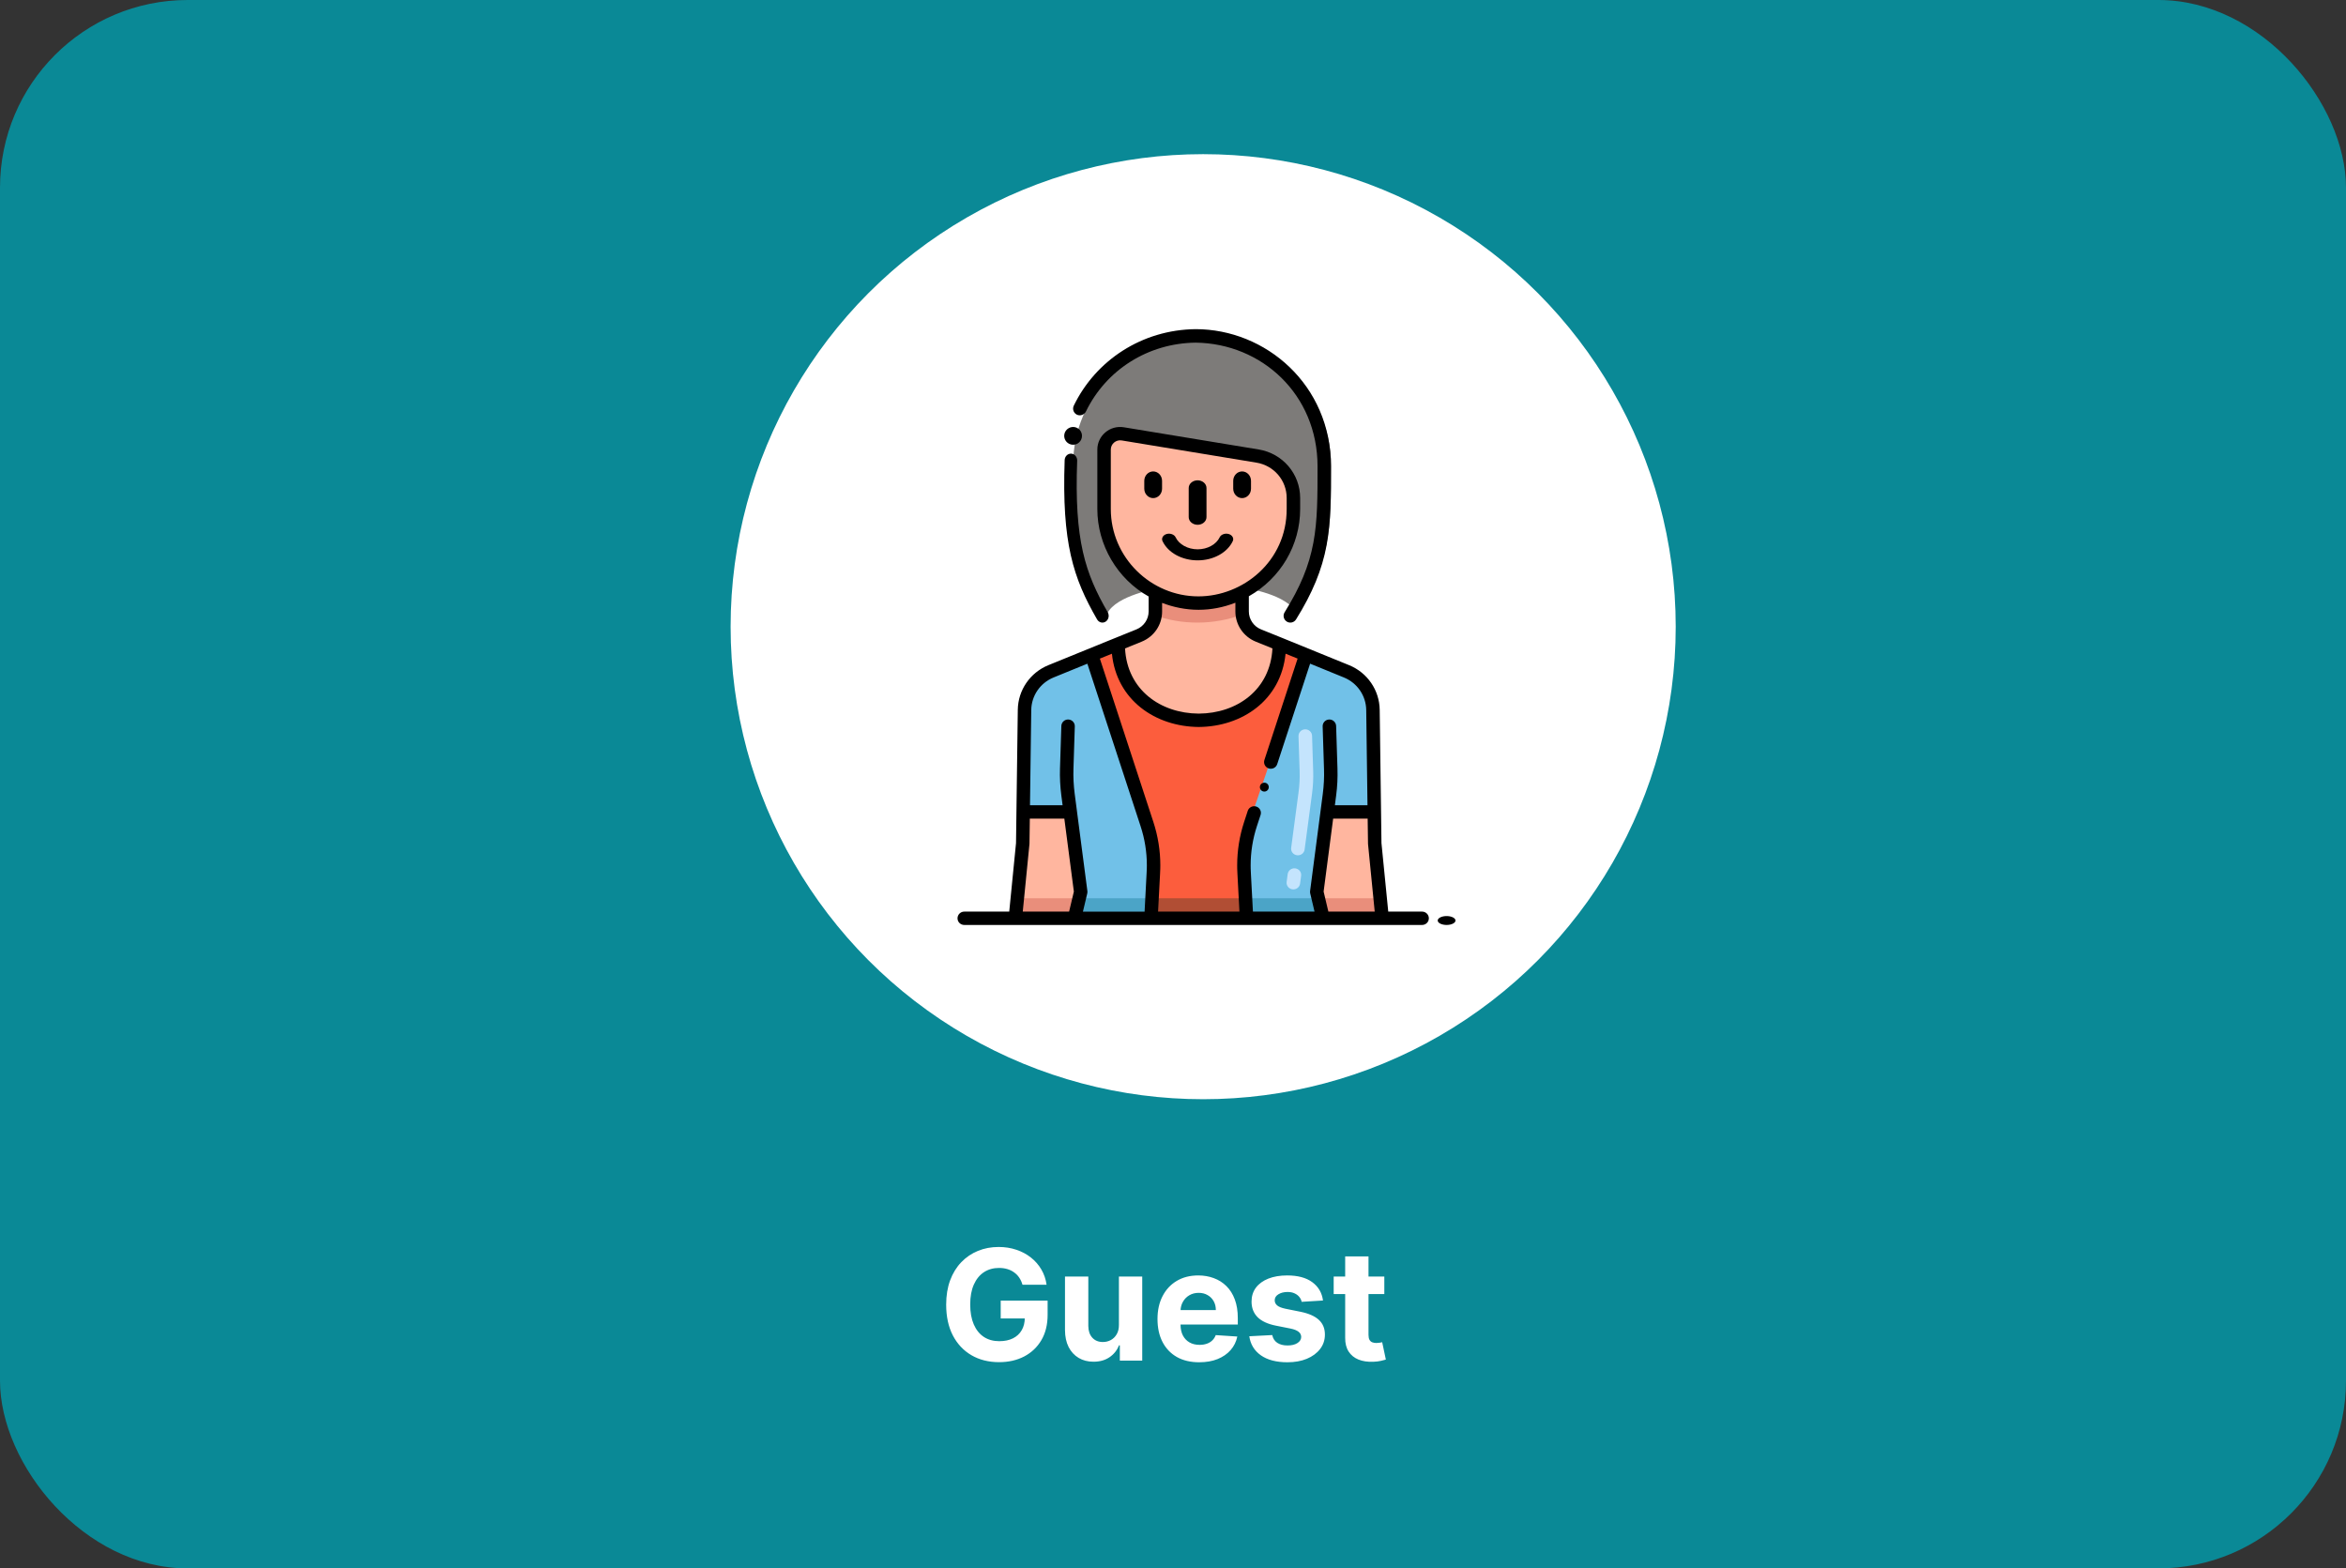 <svg width="350" height="234" viewBox="0 0 350 234" fill="none" xmlns="http://www.w3.org/2000/svg">
<rect x="0" y="0" width="350" height="234" fill="#333333" stroke="none"/>
<rect width="350" height="234" rx="28" fill="#0A8996"/>
<path d="M152.545 191.68C152.431 191.282 152.27 190.931 152.064 190.626C151.857 190.316 151.603 190.054 151.304 189.842C151.01 189.624 150.672 189.458 150.291 189.344C149.915 189.229 149.499 189.172 149.042 189.172C148.187 189.172 147.435 189.385 146.787 189.809C146.145 190.234 145.644 190.852 145.284 191.663C144.925 192.469 144.745 193.455 144.745 194.62C144.745 195.785 144.922 196.776 145.276 197.593C145.63 198.41 146.131 199.033 146.779 199.463C147.427 199.888 148.192 200.1 149.074 200.1C149.875 200.1 150.558 199.959 151.124 199.676C151.696 199.387 152.132 198.982 152.431 198.459C152.736 197.936 152.888 197.318 152.888 196.605L153.607 196.711H149.295V194.048H156.294V196.156C156.294 197.626 155.984 198.889 155.363 199.945C154.743 200.996 153.888 201.808 152.799 202.379C151.71 202.946 150.463 203.229 149.058 203.229C147.49 203.229 146.112 202.883 144.925 202.191C143.738 201.494 142.812 200.506 142.148 199.227C141.489 197.942 141.16 196.417 141.16 194.653C141.16 193.297 141.356 192.088 141.748 191.026C142.145 189.959 142.701 189.055 143.414 188.315C144.127 187.574 144.958 187.011 145.905 186.624C146.853 186.237 147.879 186.044 148.984 186.044C149.932 186.044 150.814 186.183 151.631 186.461C152.447 186.733 153.172 187.119 153.803 187.62C154.44 188.121 154.96 188.718 155.363 189.409C155.766 190.095 156.025 190.852 156.139 191.68H152.545ZM166.931 197.658V190.455H170.41V203H167.07V200.721H166.939C166.656 201.456 166.185 202.047 165.526 202.494C164.872 202.94 164.075 203.163 163.133 203.163C162.294 203.163 161.556 202.973 160.919 202.592C160.282 202.21 159.784 201.669 159.425 200.966C159.071 200.264 158.891 199.423 158.886 198.442V190.455H162.365V197.822C162.37 198.562 162.569 199.148 162.961 199.578C163.353 200.008 163.879 200.223 164.538 200.223C164.957 200.223 165.349 200.128 165.714 199.937C166.079 199.741 166.373 199.453 166.596 199.071C166.824 198.69 166.936 198.219 166.931 197.658ZM178.911 203.245C177.62 203.245 176.509 202.984 175.578 202.461C174.652 201.933 173.939 201.187 173.438 200.223C172.937 199.254 172.687 198.108 172.687 196.784C172.687 195.494 172.937 194.361 173.438 193.387C173.939 192.412 174.644 191.652 175.554 191.108C176.468 190.563 177.541 190.291 178.772 190.291C179.599 190.291 180.37 190.425 181.083 190.691C181.802 190.953 182.428 191.348 182.962 191.876C183.501 192.404 183.92 193.068 184.219 193.869C184.519 194.664 184.669 195.595 184.669 196.662V197.618H174.075V195.461H181.393C181.393 194.96 181.285 194.517 181.067 194.13C180.849 193.743 180.547 193.441 180.16 193.223C179.779 193 179.335 192.888 178.829 192.888C178.301 192.888 177.832 193.011 177.424 193.256C177.021 193.496 176.705 193.82 176.477 194.228C176.248 194.631 176.131 195.08 176.125 195.576V197.626C176.125 198.246 176.24 198.783 176.468 199.235C176.703 199.687 177.032 200.035 177.457 200.28C177.881 200.525 178.385 200.648 178.968 200.648C179.354 200.648 179.708 200.593 180.029 200.484C180.351 200.375 180.626 200.212 180.854 199.994C181.083 199.777 181.257 199.51 181.377 199.194L184.595 199.406C184.432 200.179 184.097 200.855 183.591 201.432C183.09 202.004 182.442 202.45 181.647 202.771C180.857 203.087 179.945 203.245 178.911 203.245ZM197.377 194.032L194.192 194.228C194.138 193.956 194.021 193.711 193.841 193.493C193.661 193.27 193.424 193.093 193.13 192.962C192.842 192.826 192.496 192.758 192.093 192.758C191.554 192.758 191.099 192.872 190.729 193.101C190.359 193.324 190.174 193.624 190.174 193.999C190.174 194.299 190.293 194.552 190.533 194.759C190.773 194.966 191.184 195.132 191.766 195.257L194.037 195.714C195.257 195.965 196.166 196.368 196.765 196.923C197.364 197.479 197.663 198.208 197.663 199.112C197.663 199.934 197.421 200.656 196.936 201.277C196.457 201.897 195.798 202.382 194.96 202.73C194.127 203.074 193.166 203.245 192.077 203.245C190.416 203.245 189.093 202.899 188.107 202.208C187.127 201.511 186.553 200.563 186.384 199.365L189.806 199.186C189.91 199.692 190.16 200.079 190.558 200.346C190.955 200.607 191.464 200.738 192.085 200.738C192.695 200.738 193.185 200.621 193.555 200.386C193.931 200.147 194.121 199.839 194.127 199.463C194.121 199.148 193.988 198.889 193.727 198.688C193.465 198.481 193.062 198.323 192.518 198.214L190.345 197.781C189.12 197.536 188.208 197.111 187.609 196.507C187.016 195.902 186.719 195.132 186.719 194.195C186.719 193.389 186.937 192.695 187.372 192.113C187.813 191.53 188.431 191.081 189.226 190.765C190.027 190.449 190.963 190.291 192.036 190.291C193.62 190.291 194.867 190.626 195.777 191.296C196.691 191.966 197.225 192.878 197.377 194.032ZM206.527 190.455V193.068H198.972V190.455H206.527ZM200.687 187.449H204.167V199.145C204.167 199.466 204.216 199.717 204.314 199.896C204.412 200.071 204.548 200.193 204.722 200.264C204.902 200.335 205.109 200.37 205.343 200.37C205.506 200.37 205.67 200.356 205.833 200.329C205.996 200.297 206.122 200.272 206.209 200.256L206.756 202.845C206.582 202.899 206.337 202.962 206.021 203.033C205.705 203.109 205.321 203.155 204.869 203.172C204.031 203.204 203.296 203.093 202.664 202.837C202.038 202.581 201.55 202.183 201.202 201.644C200.853 201.105 200.682 200.424 200.687 199.602V187.449Z" fill="white"/>
<circle cx="179.5" cy="93.5" r="70.5" fill="white"/>
<path d="M198.574 69.375C198.574 78.628 198.595 83.51 193.496 91.564C192.102 88.64 185.824 87.756 185.824 87.756C185.858 87.74 185.896 87.719 185.929 87.702C190.307 85.421 193.496 80.938 193.496 75.376V73.734C193.496 70.644 191.226 68.006 188.129 67.5L167.973 64.203C166.506 63.963 165.175 65.079 165.175 66.538V75.376C165.175 80.967 168.517 85.558 172.704 87.711C172.708 87.711 172.708 87.711 172.708 87.711C172.763 87.74 172.809 87.76 172.847 87.777C172.847 87.777 166.502 88.777 165.175 91.564C160.087 83.525 160.098 78.66 160.098 69.375C160.098 58.981 168.552 50.554 179.336 50.434C190.126 50.554 198.574 58.986 198.574 69.375Z" fill="#7D7B79"/>
<path d="M193.271 74.606V76.251C193.271 81.82 189.984 86.31 185.472 88.594C185.437 88.611 185.398 88.632 185.363 88.648C181.377 90.63 176.449 90.891 171.989 88.669C171.95 88.653 171.902 88.632 171.846 88.603C171.846 88.603 171.846 88.603 171.842 88.603C167.525 86.447 164.082 81.849 164.082 76.251V67.4C164.082 65.938 165.454 64.82 166.965 65.061L187.739 68.363C190.93 68.87 193.271 71.511 193.271 74.606Z" fill="#FFB69F"/>
<path d="M161.423 132.726L161.125 133.877L160.404 136.674H150.809L151.11 133.877L152.011 125.479L152.081 120.752H159.726L161.423 132.726Z" fill="#FFB69F"/>
<path d="M206.532 136.674H196.937L196.215 133.877L195.918 132.726L197.615 120.752H205.259L205.329 125.479L206.23 133.877L206.532 136.674Z" fill="#FFB69F"/>
<path d="M187.515 95.176C186.058 94.601 185.097 93.214 185.097 91.686V88.91C181.264 90.844 176.526 91.099 172.238 88.93V91.686C172.238 93.214 171.278 94.601 169.82 95.176C168.209 95.819 169.039 95.491 166.727 96.4C166.727 103.752 172.68 107.444 178.667 107.485C184.655 107.444 190.608 103.752 190.608 96.4C188.28 95.485 189.209 95.852 187.515 95.176Z" fill="#FFB69F"/>
<path d="M185.311 91.702C181.164 93.229 176.416 93.337 172.043 91.72C172.047 91.648 172.051 91.576 172.051 91.503V88.932C176.47 90.954 181.353 90.715 185.302 88.91V91.503C185.302 91.572 185.306 91.637 185.311 91.702Z" fill="#E98E7B"/>
<path d="M205.211 120.728L205.007 105.435C204.975 102.89 203.399 100.614 201.006 99.645C195.82 97.545 199.919 99.197 194.879 97.165C193.915 96.776 192.616 96.252 190.853 95.544C190.853 103.138 184.78 106.948 178.678 106.992C172.572 106.948 166.498 103.138 166.498 95.544C164.491 96.356 163.294 96.836 162.472 97.168C160.4 98.005 160.681 97.889 156.346 99.645C153.952 100.614 152.377 102.89 152.344 105.435L152.141 120.728H159.256L160.836 132.72L160.559 133.873L159.887 136.673H197.464L196.793 133.873L196.516 132.72L198.095 120.728H205.211Z" fill="#FC5D3D"/>
<path d="M197.247 136.673H160.098L160.762 134.02H196.583L197.247 136.673Z" fill="#B14E34"/>
<path d="M198.02 121.145L196.425 132.824L196.704 133.946L197.383 136.674H185.703L185.551 133.946L185.333 129.952C185.201 127.575 185.534 125.194 186.307 122.926L194.772 98.198C199.862 100.177 195.722 98.568 200.959 100.613C203.377 101.556 204.968 103.774 205.001 106.252L205.206 121.145H198.02Z" fill="#71C1E8"/>
<path d="M172.059 130.374L171.846 134.49L171.697 137.301H160.283L160.946 134.49L161.219 133.333L159.661 121.297H152.641L152.841 105.947C152.874 103.393 154.428 101.108 156.789 100.136C161.066 98.373 160.789 98.49 162.834 97.65L171.103 123.133C171.862 125.47 172.187 127.924 172.059 130.374Z" fill="#71C1E8"/>
<path d="M160.782 134.02H172.038L171.885 136.673H160.098L160.782 134.02Z" fill="#4BA4C7"/>
<path d="M197.246 136.673H185.458L185.305 134.02H196.561L197.246 136.673Z" fill="#4BA4C7"/>
<path d="M151.119 134.02H161.423L160.68 136.673H150.809L151.119 134.02Z" fill="#E98E7B"/>
<path d="M206.533 136.673H197.896L197.246 134.02H206.262L206.533 136.673Z" fill="#E98E7B"/>
<path d="M192.827 132.685C192.273 132.615 191.882 132.121 191.954 131.581L192.11 130.408C192.182 129.868 192.688 129.486 193.242 129.557C193.796 129.627 194.187 130.121 194.115 130.661L193.96 131.834C193.888 132.375 193.378 132.755 192.827 132.685ZM193.502 127.602C192.948 127.532 192.557 127.038 192.629 126.497L193.739 118.141C193.879 117.089 193.925 116.086 193.893 115.085L193.725 109.828C193.708 109.284 194.146 108.829 194.704 108.812C195.262 108.797 195.729 109.222 195.747 109.766L195.915 115.023C195.951 116.138 195.896 117.258 195.745 118.394L194.635 126.751C194.563 127.291 194.056 127.672 193.502 127.602Z" fill="#C4E4FD"/>
<path d="M163.674 92.415C163.949 92.884 164.522 93.035 164.963 92.737C165.401 92.443 165.535 91.818 165.262 91.346C161.902 85.52 160.259 80.649 160.704 68.723C160.719 68.166 160.312 67.702 159.8 67.682C159.789 67.682 159.777 67.682 159.77 67.682C159.262 67.682 158.851 68.114 158.836 68.658C158.402 81.001 160.11 86.248 163.674 92.415Z" fill="black"/>
<path d="M160.664 61.869C161.146 62.103 161.773 61.886 162.006 61.402C165.04 55.144 171.312 51.206 178.377 51.121C188.235 51.242 196.564 58.835 196.564 69.577C196.564 74.072 196.569 77.624 195.942 80.97C195.287 84.454 194.005 87.559 191.654 91.348C191.367 91.805 191.484 92.427 191.975 92.737C192.41 93.016 193.042 92.917 193.358 92.415C195.821 88.453 197.227 85.038 197.915 81.341C198.574 77.809 198.574 74.18 198.574 69.59C198.574 57.384 188.815 49.107 178.37 49.107C170.351 49.198 163.47 53.77 160.197 60.524C159.972 60.993 160.129 61.601 160.664 61.869Z" fill="black"/>
<path d="M159.78 66.315C160.523 66.5 161.218 66.033 161.384 65.343C161.559 64.633 161.13 63.917 160.413 63.74C159.712 63.565 158.984 64.011 158.808 64.706V64.712C158.633 65.423 159.069 66.14 159.78 66.315Z" fill="black"/>
<path d="M173.437 80.73C174.251 82.469 176.354 83.603 178.678 83.603C181.018 83.603 183.1 82.459 183.918 80.733C184.121 80.312 183.848 79.83 183.31 79.672C182.781 79.517 182.164 79.741 181.969 80.153C181.457 81.231 180.136 81.956 178.678 81.956C177.215 81.956 175.895 81.231 175.387 80.156C175.195 79.745 174.579 79.517 174.05 79.672C173.527 79.823 173.236 80.286 173.433 80.727L173.437 80.73Z" fill="black"/>
<path d="M173.368 72.909V71.743C173.368 70.966 172.775 70.336 172.042 70.336C171.309 70.336 170.715 70.966 170.715 71.743V72.909C170.715 73.686 171.309 74.316 172.042 74.316C172.775 74.316 173.368 73.686 173.368 72.909Z" fill="black"/>
<path d="M185.311 74.316C186.044 74.316 186.638 73.686 186.638 72.909V71.743C186.638 70.966 186.044 70.336 185.311 70.336C184.578 70.336 183.984 70.966 183.984 71.743V72.909C183.984 73.686 184.578 74.316 185.311 74.316Z" fill="black"/>
<path d="M178.671 78.296C179.403 78.296 179.997 77.782 179.997 77.148V72.81C179.997 72.176 179.403 71.662 178.671 71.662C177.938 71.662 177.344 72.176 177.344 72.81V77.148C177.344 77.782 177.938 78.296 178.671 78.296Z" fill="black"/>
<path d="M214.492 137.339C214.492 137.703 215.087 138 215.819 138C216.551 138 217.146 137.703 217.146 137.339C217.146 136.973 216.551 136.673 215.819 136.673C215.087 136.673 214.492 136.973 214.492 137.339Z" fill="black"/>
<path d="M143.856 138C150.521 138 205.803 138 212.165 138C212.72 138 213.17 137.554 213.17 137.009C213.17 136.459 212.72 136.009 212.165 136.009H207.113L206.101 125.792C206.013 119.353 206.081 124.423 205.837 105.907C205.8 102.972 204.004 100.352 201.264 99.237C192.081 95.484 188.128 93.897 188.128 93.897C188.124 93.897 188.124 93.897 188.124 93.897C187.04 93.459 186.316 92.392 186.316 91.234V88.962C191.047 86.285 193.97 81.348 193.97 75.949V74.3C193.97 70.695 191.365 67.649 187.776 67.059L167.672 63.748C165.594 63.406 163.712 64.996 163.712 67.075V75.949C163.712 81.326 166.705 86.391 171.365 88.993V91.234C171.365 92.392 170.637 93.459 169.557 93.897C167.427 94.769 163.957 96.152 156.417 99.237C153.677 100.352 151.881 102.972 151.845 105.907C151.6 124.468 151.668 119.323 151.58 125.792L150.568 136.009H143.856C143.302 136.009 142.852 136.459 142.852 137.009C142.852 137.554 143.302 138 143.856 138ZM161.564 136.009L162.207 133.298C162.235 133.182 162.243 133.059 162.227 132.943L160.671 121.029C160.67 121.023 160.671 121.017 160.67 121.01L160.333 118.427C160.176 117.232 160.108 115.888 160.148 114.739L160.35 108.372C160.367 107.822 159.932 107.363 159.377 107.346C158.83 107.327 158.359 107.76 158.342 108.309L158.14 114.674C158.097 115.925 158.17 117.387 158.341 118.683L158.531 120.142H153.664L153.853 105.931C153.881 103.797 155.187 101.893 157.18 101.077C158.954 100.354 161.805 99.189 162.223 99.022L170.163 123.264C170.786 125.155 171.099 127.122 171.099 129.101C171.099 129.709 171.11 129.338 170.762 136.01H161.564V136.009ZM198.18 136.009L197.471 133.019L198.893 122.133H204.042L204.093 125.861C204.093 125.889 204.095 125.917 204.098 125.945L205.094 136.009H198.18ZM165.721 75.949V67.075C165.721 66.223 166.493 65.573 167.342 65.712L187.447 69.023C190.062 69.454 191.961 71.673 191.961 74.3V75.949C191.961 83.762 185.434 88.976 178.79 88.976C171.676 88.976 165.721 83.151 165.721 75.949ZM170.319 95.737C172.172 94.988 173.374 93.221 173.374 91.234V89.947C175.018 90.587 176.91 90.979 178.809 90.979C180.665 90.979 182.522 90.624 184.304 89.925C184.305 89.924 184.306 89.924 184.307 89.924V91.234C184.311 93.221 185.509 94.988 187.369 95.741C189.045 96.428 188.302 96.122 189.836 96.74C189.514 102.917 184.555 106.437 178.838 106.468C173.144 106.437 168.167 102.922 167.845 96.74C169.836 95.939 168.623 96.427 170.319 95.737ZM165.888 97.533C166.591 104.456 172.362 108.41 178.834 108.463H178.85C185.333 108.41 191.095 104.452 191.794 97.529L193.591 98.258L188.634 113.393C188.466 113.927 188.759 114.474 189.281 114.647C189.805 114.812 190.371 114.539 190.547 114.006L195.456 99.016C197.621 99.896 197.353 99.794 200.5 101.077C202.493 101.893 203.799 103.797 203.827 105.931L204.016 120.142H199.15L199.34 118.685C199.515 117.362 199.581 116.013 199.537 114.677L199.336 108.309C199.318 107.76 198.843 107.327 198.3 107.346C197.746 107.363 197.31 107.822 197.327 108.372L197.529 114.74C197.57 115.97 197.508 117.21 197.348 118.428C196.602 124.157 197.606 116.463 195.453 132.943C195.437 133.059 195.445 133.182 195.473 133.302L196.116 136.009C185.64 136.009 192.736 136.009 186.925 136.009C186.587 129.675 186.585 129.813 186.585 129.101C186.585 127.122 186.898 125.155 187.517 123.264L188.068 121.583C188.237 121.062 187.947 120.5 187.421 120.329C186.898 120.162 186.324 120.456 186.155 120.966L185.605 122.65C184.922 124.741 184.576 126.911 184.576 129.101C184.576 129.834 184.571 129.562 184.911 136.009C179.445 136.009 178.241 136.009 172.774 136.009C173.094 129.933 173.108 129.819 173.108 129.101C173.108 126.911 172.759 124.741 172.076 122.65L164.09 98.263C164.09 98.263 164.07 98.271 165.888 97.533ZM153.583 125.945C153.586 125.917 153.588 125.889 153.588 125.861L153.639 122.133H158.788L160.21 133.019L159.5 136.009H152.587L153.583 125.945Z" fill="black"/>
<path d="M188.419 118.066C188.805 118.186 189.152 117.964 189.255 117.641C189.369 117.293 189.178 116.915 188.83 116.804C188.485 116.692 188.102 116.889 187.994 117.229C187.883 117.568 188.063 117.953 188.419 118.066Z" fill="black"/>
</svg>
